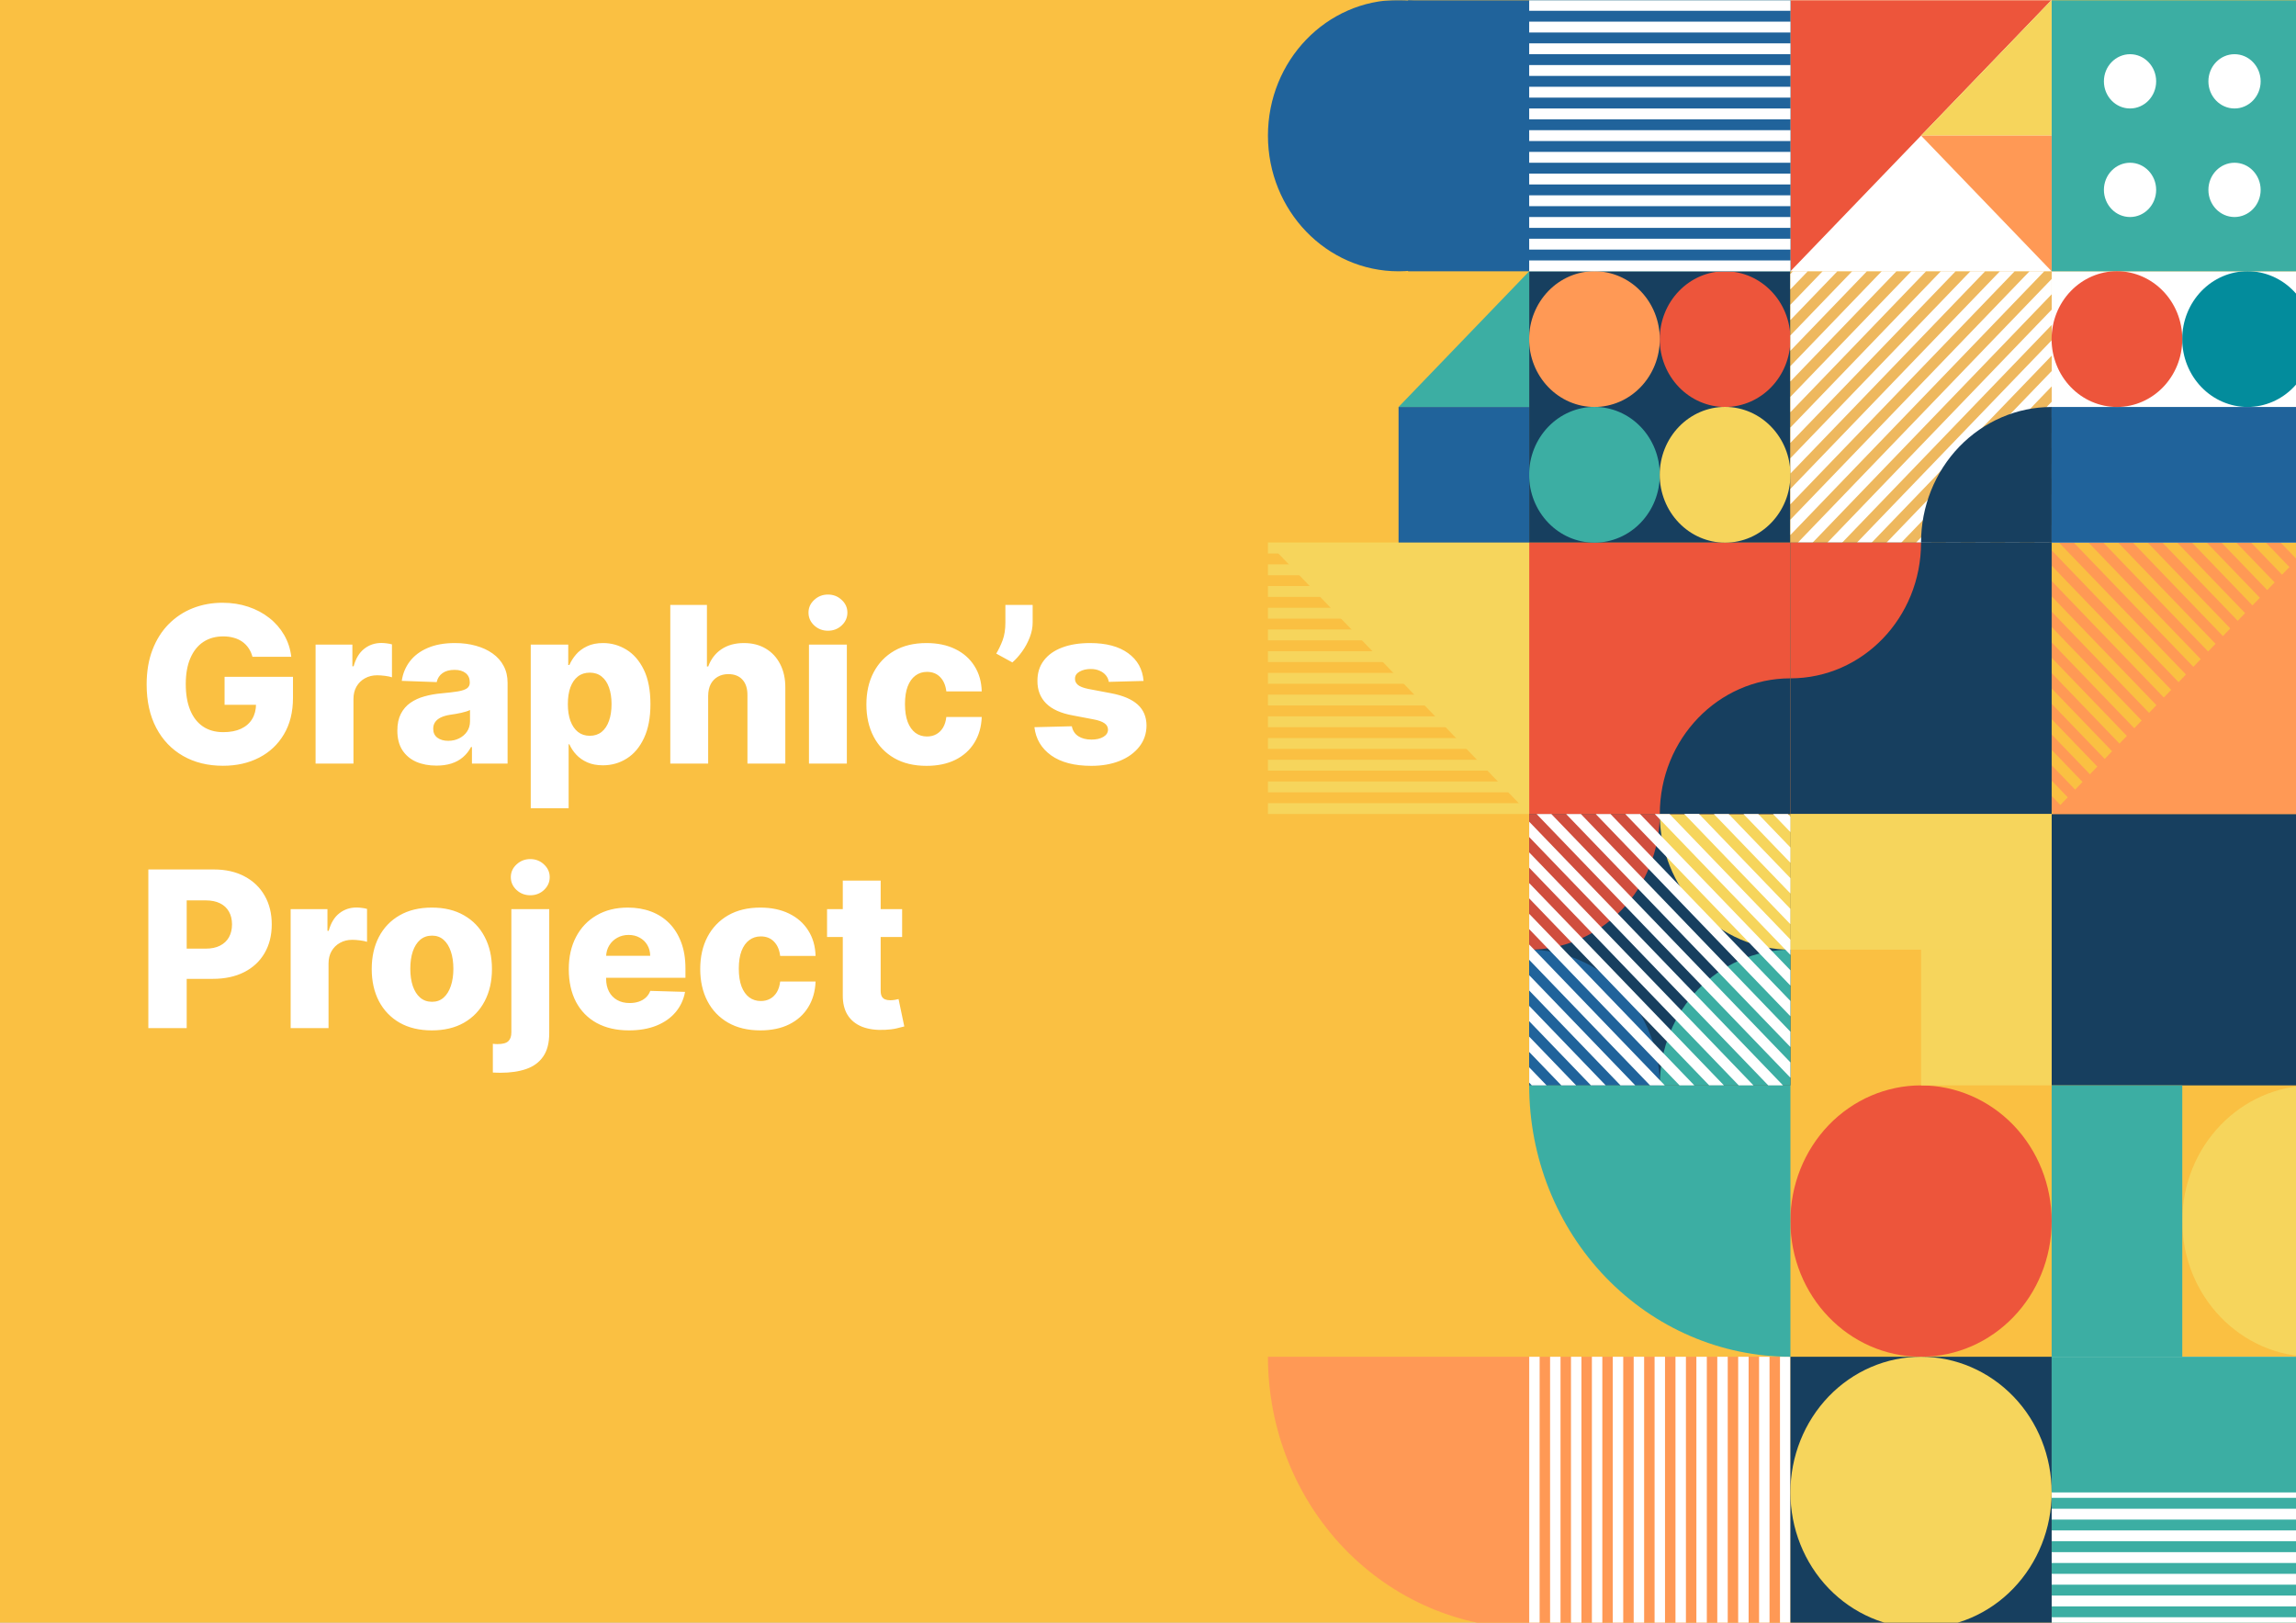 <svg width="842" height="595" viewBox="0 0 842 595" fill="none" xmlns="http://www.w3.org/2000/svg">
<rect x="0" y="0" width="842" height="595" fill="#333333" stroke="none"/>
<g clip-path="url(#clip0_319_993)">
<rect width="842" height="595" fill="white"/>
<rect width="842" height="597" fill="#FAC042"/>
<g clip-path="url(#clip1_319_993)">
<path d="M656.592 497.496H560.79V597H656.592V497.496Z" fill="#FF9955"/>
<path d="M560.79 497.496V597H564.622V497.496H560.79ZM568.454 497.496V597H572.286V497.496H568.454ZM576.118 497.496V597H579.95V497.496H576.118ZM583.782 497.496V597H587.614V497.496H583.782ZM591.447 497.496V597H595.279V497.496H591.447ZM599.111 497.496V597H602.943V497.496H599.111ZM606.775 497.496V597H610.607V497.496H606.775ZM614.439 497.496V597H618.271V497.496H614.439ZM622.103 497.496V597H625.935V497.496H622.103ZM629.768 497.496V597H633.6V497.496H629.768ZM637.432 497.496V597H641.264V497.496H637.432ZM645.096 497.496V597H648.928V497.496H645.096ZM652.76 497.496V597H656.592V497.496H652.76Z" fill="white"/>
<path d="M848.197 497.496H752.395V597H848.197V497.496Z" fill="#3CAEA3"/>
<path d="M848.197 497.496H752.395V501.476H848.197V497.496ZM848.197 505.456H752.395V509.436H848.197V505.456ZM848.197 513.416H752.395V517.396H848.197V513.416ZM848.197 521.377H752.395V525.357H848.197V521.377ZM848.197 529.337H752.395V533.317H848.197V529.337ZM848.197 537.297H752.395V541.278H848.197V537.297ZM848.197 545.258H752.395V549.238H848.197V545.258ZM848.197 553.218H752.395V557.198H848.197V553.218ZM848.197 561.178H752.395V565.159H848.197V561.178ZM848.197 569.139H752.395V573.119H848.197V569.139ZM848.197 577.099H752.395V581.079H848.197V577.099ZM848.197 585.059H752.395V589.04H848.197V585.059ZM848.197 593.02H752.395V597H848.197V593.02Z" fill="white"/>
<path fill-rule="evenodd" clip-rule="evenodd" d="M752.395 447.743C752.395 475.233 730.961 497.496 704.494 497.496C678.027 497.496 656.592 475.233 656.592 447.743C656.592 434.556 661.651 421.899 670.618 412.559C679.611 403.219 691.797 397.991 704.494 397.991C717.191 397.991 729.377 403.245 738.369 412.559C747.337 421.899 752.395 434.556 752.395 447.743Z" fill="#ED553B"/>
<path d="M752.395 497.496H656.592V597H752.395V497.496Z" fill="#173F5F"/>
<path fill-rule="evenodd" clip-rule="evenodd" d="M752.395 547.248C752.395 560.435 747.337 573.092 738.369 582.433C729.402 591.773 717.191 597 704.494 597C691.797 597 679.611 591.746 670.618 582.433C661.625 573.092 656.592 560.435 656.592 547.248C656.592 534.06 661.651 521.403 670.618 512.063C679.611 502.723 691.797 497.496 704.494 497.496C717.191 497.496 729.377 502.749 738.369 512.063C747.362 521.377 752.395 534.06 752.395 547.248Z" fill="#F6D55C"/>
<path d="M560.79 198.982H464.987V202.962H560.79V198.982ZM560.79 206.943H464.987V210.923H560.79V206.943ZM560.79 214.903H464.987V218.883H560.79V214.903ZM560.79 222.863H464.987V226.844H560.79V222.863ZM560.79 230.824H464.987V234.804H560.79V230.824ZM560.79 238.784H464.987V242.764H560.79V238.784ZM560.79 246.744H464.987V250.725H560.79V246.744ZM560.79 254.705H464.987V258.685H560.79V254.705ZM560.79 262.665H464.987V266.645H560.79V262.665ZM560.79 270.625H464.987V274.606H560.79V270.625ZM560.79 278.586H464.987V282.566H560.79V278.586ZM560.79 286.546H464.987V290.526H560.79V286.546ZM560.79 294.507H464.987V298.487H560.79V294.507Z" fill="#F6D55C"/>
<path d="M847.227 198.982L848.197 199.991V205.616L841.811 198.982H847.227ZM836.395 198.982L848.197 211.241V216.867L830.979 198.982H836.395ZM825.563 198.982L848.197 222.492V228.117L820.121 198.982H825.563ZM814.705 198.982L848.172 233.743V239.368L809.263 198.956H814.705V198.982ZM803.873 198.982L848.197 245.02V250.645L798.457 198.982H803.873ZM793.041 198.982L848.197 256.27V261.896L787.625 198.982H793.041ZM782.209 198.982L848.197 267.521V273.146L776.793 198.982H782.209ZM771.351 198.982L848.197 278.798V284.423L765.935 198.982H771.351ZM760.519 198.982L848.197 290.049V295.674L755.103 198.982H760.519ZM752.395 201.795L845.489 298.487H840.073L752.395 207.42V201.795ZM752.395 213.046L834.657 298.487H829.241L752.395 218.671V213.046ZM752.395 224.296L823.8 298.46H818.384L752.395 229.922V224.296ZM752.395 235.573L812.968 298.487H807.552L752.395 241.199V235.573ZM752.395 246.824L802.136 298.487H796.72L752.395 252.449V246.824ZM752.395 258.075L791.304 298.487H785.887L752.42 263.727V258.075H752.395ZM752.395 269.325L780.446 298.46H775.03L752.395 274.951V269.325ZM752.395 280.603L769.614 298.487H764.198L752.395 286.228V280.603ZM752.395 291.853L758.782 298.487H753.366L752.395 297.478V291.853Z" fill="#FF9955"/>
<path d="M656.592 298.487H560.79V397.991H656.592V298.487Z" fill="#173F5F"/>
<path d="M608.691 298.487C608.691 311.674 613.75 324.331 622.717 333.672C631.709 343.012 643.895 348.239 656.592 348.239V298.487H608.691Z" fill="#F6D55C"/>
<path d="M656.592 99.478H560.79V198.982H656.592V99.478Z" fill="#173F5F"/>
<path fill-rule="evenodd" clip-rule="evenodd" d="M656.592 124.341C656.592 138.086 645.862 149.23 632.629 149.23C626.268 149.23 620.187 146.603 615.691 141.933C611.195 137.263 608.666 130.948 608.666 124.341C608.666 117.734 611.195 111.418 615.691 106.748C620.187 102.078 626.268 99.451 632.629 99.451C645.862 99.478 656.592 110.622 656.592 124.341Z" fill="#ED553B"/>
<path d="M848.197 99.478H752.395V198.982H848.197V99.478Z" fill="white"/>
<path fill-rule="evenodd" clip-rule="evenodd" d="M848.197 124.341C848.197 130.948 845.668 137.263 841.172 141.933C836.676 146.603 830.595 149.23 824.234 149.23C817.873 149.23 811.793 146.603 807.296 141.933C802.8 137.263 800.271 130.948 800.271 124.341C800.271 117.734 802.8 111.418 807.296 106.748C811.793 102.078 817.873 99.451 824.234 99.451C830.595 99.451 836.676 102.078 841.172 106.748C845.668 111.418 848.197 117.76 848.197 124.341Z" fill="#038C9C"/>
<path d="M752.395 99.478H656.592V198.982H752.395V99.478Z" fill="#EEB85E"/>
<path d="M657.538 99.478L656.567 100.486V106.112L662.954 99.478H657.538ZM668.395 99.478L656.592 111.737V117.362L673.811 99.478H668.395ZM679.227 99.478L656.592 122.988V128.613L684.643 99.478H679.227ZM690.059 99.478L656.592 134.238V139.863L695.501 99.451H690.059V99.478ZM700.917 99.478L656.592 145.515V151.141L706.333 99.478H700.917ZM711.749 99.478L656.592 156.766V162.391L717.165 99.478H711.749ZM722.581 99.478L656.592 168.017V173.642L727.997 99.478H722.581ZM733.413 99.478L656.567 179.294V184.919L738.829 99.478H733.413ZM744.271 99.478L656.592 190.544V196.17L749.687 99.478H744.271ZM752.395 102.291L659.3 198.982H664.716L752.395 107.916V102.291ZM752.395 113.541L670.132 198.982H675.548L752.395 119.167V113.541ZM752.395 124.792L680.99 198.956H686.406L752.395 130.417V124.792ZM752.395 136.069L691.822 198.982H697.238L752.395 141.694V136.069ZM752.395 147.32L702.654 198.982H708.07L752.395 152.945V147.32ZM752.395 158.57L713.486 198.982H718.902L752.369 164.222V158.57H752.395ZM752.395 169.821L724.318 198.982H729.734L752.369 175.473V169.821H752.395ZM752.395 181.098L735.176 198.982H740.592L752.395 186.723V181.098ZM752.395 192.349L746.008 198.982H751.424L752.395 197.974V192.349Z" fill="white"/>
<mask id="mask0_319_993" style="mask-type:luminance" maskUnits="userSpaceOnUse" x="-14" y="0" width="958" height="597">
<path d="M944 0H-14V597H944V0Z" fill="white"/>
</mask>
<g mask="url(#mask0_319_993)">
<path d="M656.592 198.982H560.79V298.487H656.592V198.982Z" fill="#ED553B"/>
</g>
<mask id="mask1_319_993" style="mask-type:luminance" maskUnits="userSpaceOnUse" x="-14" y="0" width="958" height="597">
<path d="M944 0H-14V597H944V0Z" fill="white"/>
</mask>
<g mask="url(#mask1_319_993)">
<path d="M656.592 -0.026H560.79V99.478H656.592V-0.026Z" fill="#028796"/>
</g>
<mask id="mask2_319_993" style="mask-type:luminance" maskUnits="userSpaceOnUse" x="-14" y="0" width="958" height="597">
<path d="M944 0H-14V597H944V0Z" fill="white"/>
</mask>
<g mask="url(#mask2_319_993)">
<path d="M752.395 -0.026H656.592V99.478H752.395V-0.026Z" fill="white"/>
</g>
<mask id="mask3_319_993" style="mask-type:luminance" maskUnits="userSpaceOnUse" x="-14" y="0" width="958" height="597">
<path d="M944 0H-14V597H944V0Z" fill="white"/>
</mask>
<g mask="url(#mask3_319_993)">
<path d="M848.197 -0.026H752.395V99.478H848.197V-0.026Z" fill="#3CAEA3"/>
</g>
<path d="M752.395 198.982H656.592V298.487H752.395V198.982Z" fill="#173F5F"/>
<path d="M848.197 298.487H752.395V397.991H848.197V298.487Z" fill="#173F5F"/>
<mask id="mask4_319_993" style="mask-type:luminance" maskUnits="userSpaceOnUse" x="-14" y="0" width="958" height="597">
<path d="M944 0H-14V597H944V0Z" fill="white"/>
</mask>
<g mask="url(#mask4_319_993)">
<path d="M656.592 -0.026H752.395L656.592 99.478V-0.026Z" fill="#ED553B"/>
</g>
<mask id="mask5_319_993" style="mask-type:luminance" maskUnits="userSpaceOnUse" x="-14" y="0" width="958" height="597">
<path d="M944 0H-14V597H944V0Z" fill="white"/>
</mask>
<g mask="url(#mask5_319_993)">
<path d="M752.395 49.726H704.494L752.395 -0.026V49.726Z" fill="#F6D55C"/>
</g>
<mask id="mask6_319_993" style="mask-type:luminance" maskUnits="userSpaceOnUse" x="-14" y="0" width="958" height="597">
<path d="M944 0H-14V597H944V0Z" fill="white"/>
</mask>
<g mask="url(#mask6_319_993)">
<path d="M752.395 49.726H704.494L752.395 99.478V49.726Z" fill="#FF9955"/>
</g>
<mask id="mask7_319_993" style="mask-type:luminance" maskUnits="userSpaceOnUse" x="-14" y="0" width="958" height="597">
<path d="M944 0H-14V597H944V0Z" fill="white"/>
</mask>
<g mask="url(#mask7_319_993)">
<path d="M656.592 -0.026H516.363V99.478H656.592V-0.026Z" fill="#20639B"/>
</g>
<mask id="mask8_319_993" style="mask-type:luminance" maskUnits="userSpaceOnUse" x="-14" y="0" width="958" height="597">
<path d="M944 0H-14V597H944V0Z" fill="white"/>
</mask>
<g mask="url(#mask8_319_993)">
<path fill-rule="evenodd" clip-rule="evenodd" d="M560.79 49.726C560.79 62.913 555.731 75.57 546.764 84.91C537.772 94.251 525.586 99.478 512.888 99.478C486.421 99.478 464.987 77.216 464.987 49.726C464.987 22.236 486.421 -0.026 512.888 -0.026C525.586 -0.026 537.772 5.227 546.764 14.541C555.757 23.855 560.79 36.538 560.79 49.726Z" fill="#20639B"/>
</g>
<path fill-rule="evenodd" clip-rule="evenodd" d="M790.716 29.825C790.716 35.318 786.424 39.775 781.136 39.775C775.847 39.775 771.555 35.318 771.555 29.825C771.555 27.198 772.552 24.651 774.366 22.793C776.154 20.936 778.606 19.874 781.136 19.874C786.424 19.874 790.716 24.332 790.716 29.825Z" fill="white"/>
<path fill-rule="evenodd" clip-rule="evenodd" d="M829.037 29.825C829.037 35.318 824.745 39.775 819.457 39.775C814.168 39.775 809.876 35.318 809.876 29.825C809.876 24.332 814.168 19.874 819.457 19.874C821.986 19.874 824.438 20.909 826.227 22.793C828.015 24.651 829.037 27.171 829.037 29.825Z" fill="white"/>
<path fill-rule="evenodd" clip-rule="evenodd" d="M790.716 69.627C790.716 75.119 786.424 79.577 781.136 79.577C778.606 79.577 776.154 78.542 774.366 76.658C772.577 74.801 771.555 72.254 771.555 69.627C771.555 67 772.552 64.452 774.366 62.595C776.154 60.737 778.606 59.676 781.136 59.676C786.424 59.676 790.716 64.134 790.716 69.627Z" fill="white"/>
<path fill-rule="evenodd" clip-rule="evenodd" d="M829.037 69.627C829.037 72.254 828.041 74.801 826.227 76.658C824.438 78.516 821.986 79.577 819.457 79.577C814.168 79.577 809.876 75.119 809.876 69.627C809.876 64.134 814.168 59.676 819.457 59.676C821.986 59.676 824.438 60.711 826.227 62.595C828.015 64.452 829.037 66.973 829.037 69.627Z" fill="white"/>
<path d="M704.494 198.982C704.494 226.472 683.059 248.735 656.592 248.735V198.982H704.494Z" fill="#ED553B"/>
<path d="M752.395 149.23C739.698 149.23 727.512 154.484 718.519 163.798C709.527 173.138 704.494 185.795 704.494 198.982H752.395V149.23Z" fill="#173F5F"/>
<path d="M608.691 298.487C608.691 270.997 630.125 248.734 656.592 248.734V298.487H608.691Z" fill="#173F5F"/>
<path fill-rule="evenodd" clip-rule="evenodd" d="M608.691 124.341C608.691 130.948 606.162 137.263 601.665 141.933C597.169 146.603 591.089 149.23 584.728 149.23C578.366 149.23 572.286 146.603 567.79 141.933C563.293 137.263 560.764 130.948 560.764 124.341C560.764 117.734 563.293 111.418 567.79 106.748C572.286 102.078 578.366 99.451 584.728 99.451C591.089 99.451 597.169 102.078 601.665 106.748C606.162 111.418 608.691 117.76 608.691 124.341Z" fill="#FF9955"/>
<path fill-rule="evenodd" clip-rule="evenodd" d="M608.691 174.093C608.691 180.7 606.162 187.015 601.665 191.685C597.169 196.355 591.089 198.982 584.728 198.982C578.366 198.982 572.286 196.355 567.79 191.685C563.293 187.015 560.764 180.7 560.764 174.093C560.764 167.486 563.293 161.171 567.79 156.501C572.286 151.831 578.366 149.204 584.728 149.204C591.089 149.204 597.169 151.831 601.665 156.501C606.162 161.171 608.691 167.512 608.691 174.093Z" fill="#3CAEA3"/>
<path fill-rule="evenodd" clip-rule="evenodd" d="M656.592 174.093C656.592 187.838 645.862 198.982 632.629 198.982C626.268 198.982 620.187 196.355 615.691 191.685C611.195 187.015 608.666 180.7 608.666 174.093C608.666 167.486 611.195 161.171 615.691 156.501C620.187 151.831 626.268 149.204 632.629 149.204C645.862 149.23 656.592 160.375 656.592 174.093Z" fill="#F6D55C"/>
<path d="M608.691 298.487C608.691 311.674 603.633 324.331 594.666 333.672C585.673 343.012 573.487 348.239 560.79 348.239V298.487H608.691Z" fill="#D04E3E"/>
<path d="M608.691 397.991C608.691 370.501 630.125 348.239 656.592 348.239V397.991H608.691Z" fill="#3CAEA3"/>
<path d="M608.691 397.991C608.691 384.804 603.633 372.147 594.666 362.806C585.673 353.466 573.487 348.239 560.79 348.239V397.991H608.691Z" fill="#20639B"/>
<path d="M752.395 298.487H656.592V348.239H752.395V298.487Z" fill="#F6D55C"/>
<path d="M848.197 149.23H752.395V198.982H848.197V149.23Z" fill="#20639B"/>
<path fill-rule="evenodd" clip-rule="evenodd" d="M800.296 124.341C800.296 138.086 789.566 149.23 776.333 149.23C769.972 149.23 763.891 146.603 759.395 141.933C754.899 137.263 752.369 130.948 752.369 124.341C752.369 117.734 754.899 111.418 759.395 106.748C763.891 102.078 769.972 99.451 776.333 99.451C789.566 99.478 800.296 110.622 800.296 124.341Z" fill="#ED553B"/>
<path d="M656.592 497.496C631.173 497.496 606.826 487.014 588.841 468.361C570.881 449.707 560.79 424.393 560.79 397.991H656.592V497.496Z" fill="#3CAEA3"/>
<path d="M848.197 298.487H752.395L848.197 198.982V298.487Z" fill="#FF9955"/>
<path d="M560.79 149.23H512.888V198.982H560.79V149.23Z" fill="#20639B"/>
<path d="M752.395 348.239H704.494V397.991H752.395V348.239Z" fill="#F6D55C"/>
<mask id="mask9_319_993" style="mask-type:luminance" maskUnits="userSpaceOnUse" x="-14" y="0" width="958" height="597">
<path d="M944 0H-14V597H944V0Z" fill="white"/>
</mask>
<g mask="url(#mask9_319_993)">
<path d="M656.592 -0.026H560.79V3.954H656.592V-0.026ZM656.592 7.934H560.79V11.914H656.592V7.934ZM656.592 15.894H560.79V19.874H656.592V15.894ZM656.592 23.855H560.79V27.835H656.592V23.855ZM656.592 31.815H560.79V35.795H656.592V31.815ZM656.592 39.775H560.79V43.755H656.592V39.775ZM656.592 47.736H560.79V51.716H656.592V47.736ZM656.592 55.696H560.79V59.676H656.592V55.696ZM656.592 63.656H560.79V67.636H656.592V63.656ZM656.592 71.617H560.79V75.597H656.592V71.617ZM656.592 79.577H560.79V83.557H656.592V79.577ZM656.592 87.537H560.79V91.518H656.592V87.537ZM656.592 95.498H560.79V99.478H656.592V95.498Z" fill="white"/>
</g>
<path d="M655.622 298.487L656.592 299.495V305.12L650.205 298.487H655.622ZM644.789 298.487L656.592 310.746V316.371L639.373 298.487H644.789ZM633.957 298.487L656.592 321.996V327.622L628.516 298.487H633.957ZM623.1 298.487L656.567 333.247V338.872L617.658 298.46H623.1V298.487ZM612.268 298.487L656.592 344.524V350.149L606.852 298.487H612.268ZM601.436 298.487L656.592 355.775V361.4L596.02 298.487H601.436ZM590.604 298.487L656.592 367.025V372.651L585.187 298.487H590.604ZM579.746 298.487L656.592 378.303V383.928L574.33 298.487H579.746ZM568.914 298.487L656.592 389.553V395.179L563.498 298.487H568.914ZM560.79 301.299L653.884 397.991H648.468L560.79 306.925V301.299ZM560.79 312.55L643.052 397.991H637.636L560.79 318.175V312.55ZM560.79 323.801L632.195 397.965H626.779L560.79 329.426V323.801ZM560.79 335.078L621.363 397.991H615.946L560.79 340.703V335.078ZM560.79 346.328L610.53 397.991H605.114L560.79 351.954V346.328ZM560.79 357.579L599.698 397.991H594.282L560.815 363.231V357.579H560.79ZM560.79 368.83L588.841 397.965H583.425L560.79 374.455V368.83ZM560.79 380.107L578.009 397.991H572.593L560.79 385.732V380.107ZM560.79 391.358L567.177 397.991H561.761L560.79 396.983V391.358Z" fill="white"/>
<path fill-rule="evenodd" clip-rule="evenodd" d="M848.197 397.991C821.73 397.991 800.296 420.254 800.296 447.743C800.296 475.233 821.73 497.496 848.197 497.496V397.991Z" fill="#F6D55C"/>
<path d="M560.79 198.982H464.987L560.79 298.487V198.982Z" fill="#F6D55C"/>
<path d="M848.197 497.496H752.395V547.248H848.197V497.496Z" fill="#3CAEA3"/>
<path d="M560.79 149.23H512.888L560.79 99.478V149.23Z" fill="#3CAEA3"/>
<path d="M800.296 397.991H752.395V497.496H800.296V397.991Z" fill="#3CAEA3"/>
<path d="M560.79 597C535.37 597 511.024 586.519 493.038 567.865C475.078 549.211 464.987 523.897 464.987 497.496H560.79V597Z" fill="#FF9955"/>
<path d="M92.585 240.824C92.263 239.631 91.79 238.58 91.165 237.67C90.54 236.742 89.773 235.956 88.864 235.312C87.954 234.669 86.913 234.186 85.739 233.864C84.564 233.523 83.276 233.352 81.875 233.352C79.053 233.352 76.61 234.034 74.546 235.398C72.5 236.761 70.919 238.75 69.801 241.364C68.684 243.958 68.125 247.112 68.125 250.824C68.125 254.555 68.665 257.737 69.744 260.369C70.824 263.002 72.386 265.009 74.432 266.392C76.477 267.775 78.958 268.466 81.875 268.466C84.451 268.466 86.629 268.049 88.409 267.216C90.208 266.364 91.572 265.161 92.5 263.608C93.428 262.055 93.892 260.227 93.892 258.125L96.506 258.438H82.358V248.182H107.443V255.881C107.443 261.089 106.335 265.549 104.119 269.261C101.922 272.973 98.892 275.824 95.028 277.812C91.184 279.801 86.761 280.795 81.761 280.795C76.212 280.795 71.335 279.593 67.131 277.188C62.926 274.782 59.65 271.354 57.301 266.903C54.953 262.434 53.778 257.131 53.778 250.994C53.778 246.222 54.489 241.989 55.909 238.295C57.33 234.583 59.309 231.439 61.847 228.864C64.403 226.288 67.358 224.337 70.71 223.011C74.081 221.686 77.708 221.023 81.591 221.023C84.962 221.023 88.097 221.506 90.994 222.472C93.911 223.438 96.487 224.801 98.722 226.562C100.975 228.324 102.803 230.417 104.205 232.841C105.606 235.265 106.477 237.926 106.818 240.824H92.585ZM115.732 280V236.364H129.226V244.318H129.68C130.476 241.439 131.773 239.299 133.572 237.898C135.372 236.477 137.464 235.767 139.851 235.767C140.495 235.767 141.158 235.814 141.839 235.909C142.521 235.985 143.156 236.108 143.743 236.278V248.352C143.08 248.125 142.209 247.945 141.129 247.812C140.069 247.68 139.122 247.614 138.288 247.614C136.641 247.614 135.154 247.983 133.828 248.722C132.521 249.441 131.489 250.455 130.732 251.761C129.993 253.049 129.624 254.564 129.624 256.307V280H115.732ZM160.064 280.739C157.28 280.739 154.808 280.275 152.649 279.347C150.509 278.4 148.814 276.979 147.564 275.085C146.333 273.172 145.717 270.777 145.717 267.898C145.717 265.473 146.143 263.428 146.996 261.761C147.848 260.095 149.022 258.741 150.518 257.699C152.015 256.657 153.738 255.871 155.689 255.341C157.64 254.792 159.723 254.422 161.939 254.233C164.42 254.006 166.418 253.769 167.933 253.523C169.448 253.258 170.547 252.888 171.229 252.415C171.929 251.922 172.28 251.231 172.28 250.341V250.199C172.28 248.741 171.778 247.614 170.774 246.818C169.77 246.023 168.416 245.625 166.712 245.625C164.875 245.625 163.397 246.023 162.28 246.818C161.162 247.614 160.452 248.712 160.149 250.114L147.337 249.659C147.715 247.008 148.691 244.64 150.263 242.557C151.854 240.455 154.032 238.807 156.797 237.614C159.581 236.402 162.924 235.795 166.825 235.795C169.609 235.795 172.176 236.127 174.524 236.79C176.873 237.434 178.918 238.381 180.661 239.631C182.403 240.862 183.748 242.377 184.695 244.176C185.661 245.975 186.143 248.03 186.143 250.341V280H173.075V273.92H172.734C171.958 275.398 170.964 276.648 169.751 277.67C168.558 278.693 167.147 279.46 165.518 279.972C163.909 280.483 162.09 280.739 160.064 280.739ZM164.354 271.648C165.85 271.648 167.195 271.345 168.388 270.739C169.6 270.133 170.566 269.299 171.286 268.239C172.005 267.159 172.365 265.909 172.365 264.489V260.341C171.967 260.549 171.484 260.739 170.916 260.909C170.367 261.08 169.761 261.241 169.098 261.392C168.435 261.544 167.753 261.676 167.053 261.79C166.352 261.903 165.679 262.008 165.036 262.102C163.729 262.311 162.611 262.633 161.683 263.068C160.774 263.504 160.073 264.072 159.581 264.773C159.107 265.455 158.871 266.269 158.871 267.216C158.871 268.655 159.382 269.754 160.405 270.511C161.446 271.269 162.763 271.648 164.354 271.648ZM194.638 296.364V236.364H208.388V243.835H208.814C209.382 242.509 210.187 241.231 211.229 240C212.289 238.769 213.634 237.765 215.263 236.989C216.911 236.193 218.88 235.795 221.172 235.795C224.202 235.795 227.034 236.591 229.666 238.182C232.318 239.773 234.458 242.225 236.087 245.54C237.715 248.854 238.53 253.078 238.53 258.21C238.53 263.153 237.744 267.292 236.172 270.625C234.619 273.958 232.517 276.458 229.865 278.125C227.232 279.792 224.306 280.625 221.087 280.625C218.89 280.625 216.986 280.265 215.376 279.545C213.767 278.826 212.412 277.879 211.314 276.705C210.234 275.53 209.401 274.271 208.814 272.926H208.53V296.364H194.638ZM208.246 258.182C208.246 260.53 208.558 262.576 209.183 264.318C209.827 266.061 210.746 267.415 211.939 268.381C213.151 269.328 214.6 269.801 216.286 269.801C217.99 269.801 219.439 269.328 220.632 268.381C221.825 267.415 222.725 266.061 223.331 264.318C223.956 262.576 224.268 260.53 224.268 258.182C224.268 255.833 223.956 253.797 223.331 252.074C222.725 250.35 221.825 249.015 220.632 248.068C219.458 247.121 218.009 246.648 216.286 246.648C214.581 246.648 213.132 247.112 211.939 248.04C210.746 248.968 209.827 250.294 209.183 252.017C208.558 253.741 208.246 255.795 208.246 258.182ZM259.702 255.114V280H245.81V221.818H259.247V244.375H259.73C260.715 241.686 262.325 239.583 264.56 238.068C266.813 236.553 269.569 235.795 272.827 235.795C275.895 235.795 278.565 236.477 280.838 237.841C283.111 239.186 284.872 241.089 286.122 243.551C287.391 246.013 288.016 248.892 287.997 252.188V280H274.105V254.915C274.124 252.491 273.518 250.597 272.287 249.233C271.056 247.869 269.323 247.188 267.088 247.188C265.63 247.188 264.342 247.509 263.224 248.153C262.126 248.778 261.264 249.678 260.639 250.852C260.033 252.027 259.721 253.447 259.702 255.114ZM296.669 280V236.364H310.561V280H296.669ZM303.629 231.278C301.679 231.278 300.002 230.634 298.601 229.347C297.199 228.04 296.499 226.468 296.499 224.631C296.499 222.812 297.199 221.259 298.601 219.972C300.002 218.665 301.679 218.011 303.629 218.011C305.599 218.011 307.275 218.665 308.658 219.972C310.059 221.259 310.76 222.812 310.76 224.631C310.76 226.468 310.059 228.04 308.658 229.347C307.275 230.634 305.599 231.278 303.629 231.278ZM339.773 280.824C335.17 280.824 331.222 279.877 327.926 277.983C324.65 276.089 322.131 273.456 320.369 270.085C318.608 266.695 317.727 262.775 317.727 258.324C317.727 253.854 318.608 249.934 320.369 246.562C322.15 243.172 324.678 240.53 327.955 238.636C331.25 236.742 335.18 235.795 339.744 235.795C343.778 235.795 347.292 236.525 350.284 237.983C353.295 239.441 355.644 241.506 357.33 244.176C359.034 246.828 359.934 249.943 360.028 253.523H347.045C346.78 251.288 346.023 249.536 344.773 248.267C343.542 246.998 341.932 246.364 339.943 246.364C338.333 246.364 336.922 246.818 335.71 247.727C334.498 248.617 333.551 249.943 332.869 251.705C332.206 253.447 331.875 255.606 331.875 258.182C331.875 260.758 332.206 262.936 332.869 264.716C333.551 266.477 334.498 267.812 335.71 268.722C336.922 269.612 338.333 270.057 339.943 270.057C341.231 270.057 342.367 269.782 343.352 269.233C344.356 268.684 345.18 267.879 345.824 266.818C346.468 265.739 346.875 264.432 347.045 262.898H360.028C359.896 266.496 358.996 269.64 357.33 272.33C355.682 275.019 353.362 277.112 350.369 278.608C347.396 280.085 343.864 280.824 339.773 280.824ZM378.7 221.818V228.295C378.7 230.095 378.34 231.913 377.621 233.75C376.92 235.568 376.001 237.273 374.865 238.864C373.729 240.455 372.526 241.799 371.257 242.898L365.348 239.659C366.219 238.22 366.996 236.6 367.678 234.801C368.359 232.983 368.7 230.824 368.7 228.324V221.818H378.7ZM419.375 249.688L406.619 250.028C406.487 249.119 406.127 248.314 405.54 247.614C404.953 246.894 404.186 246.335 403.239 245.938C402.311 245.521 401.231 245.312 400 245.312C398.39 245.312 397.017 245.634 395.881 246.278C394.763 246.922 394.214 247.794 394.233 248.892C394.214 249.744 394.555 250.483 395.256 251.108C395.975 251.733 397.254 252.235 399.091 252.614L407.5 254.205C411.856 255.038 415.095 256.42 417.216 258.352C419.356 260.284 420.436 262.841 420.455 266.023C420.436 269.015 419.545 271.619 417.784 273.835C416.042 276.051 413.655 277.775 410.625 279.006C407.595 280.218 404.129 280.824 400.227 280.824C393.996 280.824 389.081 279.545 385.483 276.989C381.903 274.413 379.858 270.966 379.347 266.648L393.068 266.307C393.371 267.898 394.157 269.11 395.426 269.943C396.695 270.777 398.314 271.193 400.284 271.193C402.064 271.193 403.513 270.862 404.631 270.199C405.748 269.536 406.316 268.655 406.335 267.557C406.316 266.572 405.881 265.786 405.028 265.199C404.176 264.593 402.841 264.119 401.023 263.778L393.409 262.33C389.034 261.534 385.777 260.066 383.636 257.926C381.496 255.767 380.436 253.021 380.455 249.688C380.436 246.771 381.212 244.28 382.784 242.216C384.356 240.133 386.591 238.542 389.489 237.443C392.386 236.345 395.805 235.795 399.744 235.795C405.653 235.795 410.313 237.036 413.722 239.517C417.131 241.979 419.015 245.369 419.375 249.688ZM54.403 377V318.818H78.438C82.794 318.818 86.553 319.67 89.716 321.375C92.898 323.061 95.35 325.419 97.074 328.449C98.797 331.46 99.659 334.964 99.659 338.96C99.659 342.975 98.778 346.489 97.017 349.5C95.275 352.492 92.784 354.812 89.546 356.46C86.307 358.108 82.462 358.932 78.011 358.932H63.182V347.852H75.398C77.519 347.852 79.29 347.483 80.71 346.744C82.15 346.006 83.239 344.973 83.977 343.648C84.716 342.303 85.085 340.741 85.085 338.96C85.085 337.161 84.716 335.608 83.977 334.301C83.239 332.975 82.15 331.953 80.71 331.233C79.271 330.513 77.5 330.153 75.398 330.153H68.466V377H54.403ZM106.591 377V333.364H120.085V341.318H120.54C121.335 338.439 122.633 336.299 124.432 334.898C126.231 333.477 128.324 332.767 130.71 332.767C131.354 332.767 132.017 332.814 132.699 332.909C133.381 332.985 134.015 333.108 134.602 333.278V345.352C133.939 345.125 133.068 344.945 131.989 344.812C130.928 344.68 129.981 344.614 129.148 344.614C127.5 344.614 126.013 344.983 124.688 345.722C123.381 346.441 122.348 347.455 121.591 348.761C120.852 350.049 120.483 351.564 120.483 353.307V377H106.591ZM158.366 377.824C153.783 377.824 149.844 376.886 146.548 375.011C143.272 373.117 140.743 370.485 138.963 367.114C137.202 363.723 136.321 359.794 136.321 355.324C136.321 350.835 137.202 346.905 138.963 343.534C140.743 340.144 143.272 337.511 146.548 335.636C149.844 333.742 153.783 332.795 158.366 332.795C162.95 332.795 166.88 333.742 170.156 335.636C173.452 337.511 175.98 340.144 177.741 343.534C179.522 346.905 180.412 350.835 180.412 355.324C180.412 359.794 179.522 363.723 177.741 367.114C175.98 370.485 173.452 373.117 170.156 375.011C166.88 376.886 162.95 377.824 158.366 377.824ZM158.452 367.341C160.118 367.341 161.529 366.83 162.685 365.807C163.84 364.784 164.721 363.364 165.327 361.545C165.952 359.727 166.264 357.625 166.264 355.239C166.264 352.814 165.952 350.693 165.327 348.875C164.721 347.057 163.84 345.636 162.685 344.614C161.529 343.591 160.118 343.08 158.452 343.08C156.728 343.08 155.27 343.591 154.077 344.614C152.902 345.636 152.003 347.057 151.378 348.875C150.772 350.693 150.469 352.814 150.469 355.239C150.469 357.625 150.772 359.727 151.378 361.545C152.003 363.364 152.902 364.784 154.077 365.807C155.27 366.83 156.728 367.341 158.452 367.341ZM187.528 333.364H201.42V378.818C201.42 382.417 200.682 385.277 199.205 387.398C197.746 389.519 195.682 391.044 193.011 391.972C190.341 392.9 187.188 393.364 183.551 393.364C183.059 393.364 182.595 393.354 182.159 393.335C181.723 393.316 181.25 393.297 180.739 393.278V382.739C181.08 382.777 181.383 382.805 181.648 382.824C181.913 382.843 182.178 382.852 182.443 382.852C184.356 382.852 185.682 382.492 186.42 381.773C187.159 381.072 187.528 379.992 187.528 378.534V333.364ZM194.46 328.278C192.509 328.278 190.833 327.634 189.432 326.347C188.03 325.04 187.33 323.468 187.33 321.631C187.33 319.812 188.03 318.259 189.432 316.972C190.833 315.665 192.509 315.011 194.46 315.011C196.43 315.011 198.106 315.665 199.489 316.972C200.89 318.259 201.591 319.812 201.591 321.631C201.591 323.468 200.89 325.04 199.489 326.347C198.106 327.634 196.43 328.278 194.46 328.278ZM230.661 377.824C226.096 377.824 222.157 376.924 218.842 375.125C215.547 373.307 213.009 370.722 211.229 367.369C209.467 363.998 208.587 359.992 208.587 355.352C208.587 350.845 209.477 346.905 211.257 343.534C213.037 340.144 215.547 337.511 218.786 335.636C222.024 333.742 225.84 332.795 230.234 332.795C233.34 332.795 236.181 333.278 238.757 334.244C241.333 335.21 243.558 336.64 245.433 338.534C247.308 340.428 248.767 342.767 249.808 345.551C250.85 348.316 251.371 351.489 251.371 355.068V358.534H213.445V350.466H238.445C238.426 348.989 238.075 347.672 237.393 346.517C236.712 345.362 235.774 344.462 234.581 343.818C233.407 343.155 232.053 342.824 230.518 342.824C228.965 342.824 227.573 343.174 226.342 343.875C225.111 344.557 224.136 345.494 223.416 346.688C222.696 347.862 222.318 349.197 222.28 350.693V358.903C222.28 360.684 222.63 362.246 223.331 363.591C224.032 364.917 225.026 365.949 226.314 366.688C227.602 367.426 229.136 367.795 230.916 367.795C232.147 367.795 233.265 367.625 234.268 367.284C235.272 366.943 236.134 366.441 236.854 365.778C237.573 365.116 238.113 364.301 238.473 363.335L251.229 363.705C250.698 366.564 249.534 369.055 247.734 371.176C245.954 373.278 243.615 374.917 240.717 376.091C237.82 377.246 234.467 377.824 230.661 377.824ZM278.835 377.824C274.233 377.824 270.284 376.877 266.989 374.983C263.712 373.089 261.193 370.456 259.432 367.085C257.67 363.695 256.79 359.775 256.79 355.324C256.79 350.854 257.67 346.934 259.432 343.562C261.212 340.172 263.741 337.53 267.017 335.636C270.313 333.742 274.242 332.795 278.807 332.795C282.841 332.795 286.354 333.525 289.347 334.983C292.358 336.441 294.706 338.506 296.392 341.176C298.097 343.828 298.996 346.943 299.091 350.523H286.108C285.843 348.288 285.085 346.536 283.835 345.267C282.604 343.998 280.994 343.364 279.006 343.364C277.396 343.364 275.985 343.818 274.773 344.727C273.561 345.617 272.614 346.943 271.932 348.705C271.269 350.447 270.938 352.606 270.938 355.182C270.938 357.758 271.269 359.936 271.932 361.716C272.614 363.477 273.561 364.812 274.773 365.722C275.985 366.612 277.396 367.057 279.006 367.057C280.294 367.057 281.43 366.782 282.415 366.233C283.419 365.684 284.242 364.879 284.886 363.818C285.53 362.739 285.938 361.432 286.108 359.898H299.091C298.958 363.496 298.059 366.64 296.392 369.33C294.744 372.019 292.424 374.112 289.432 375.608C286.458 377.085 282.926 377.824 278.835 377.824ZM330.831 333.364V343.591H303.303V333.364H330.831ZM309.07 322.909H322.962V363.278C322.962 364.131 323.094 364.822 323.359 365.352C323.643 365.864 324.051 366.233 324.581 366.46C325.111 366.669 325.746 366.773 326.484 366.773C327.015 366.773 327.573 366.725 328.161 366.631C328.767 366.517 329.221 366.422 329.524 366.347L331.626 376.375C330.964 376.564 330.026 376.801 328.814 377.085C327.621 377.369 326.191 377.549 324.524 377.625C321.267 377.777 318.473 377.398 316.143 376.489C313.833 375.561 312.062 374.121 310.831 372.17C309.619 370.22 309.032 367.767 309.07 364.812V322.909Z" fill="white"/>
</g>
</g>
<defs>
<clipPath id="clip0_319_993">
<rect width="842" height="595" fill="white"/>
</clipPath>
<clipPath id="clip1_319_993">
<rect width="958" height="597" fill="white" transform="translate(-14)"/>
</clipPath>
</defs>
</svg>
